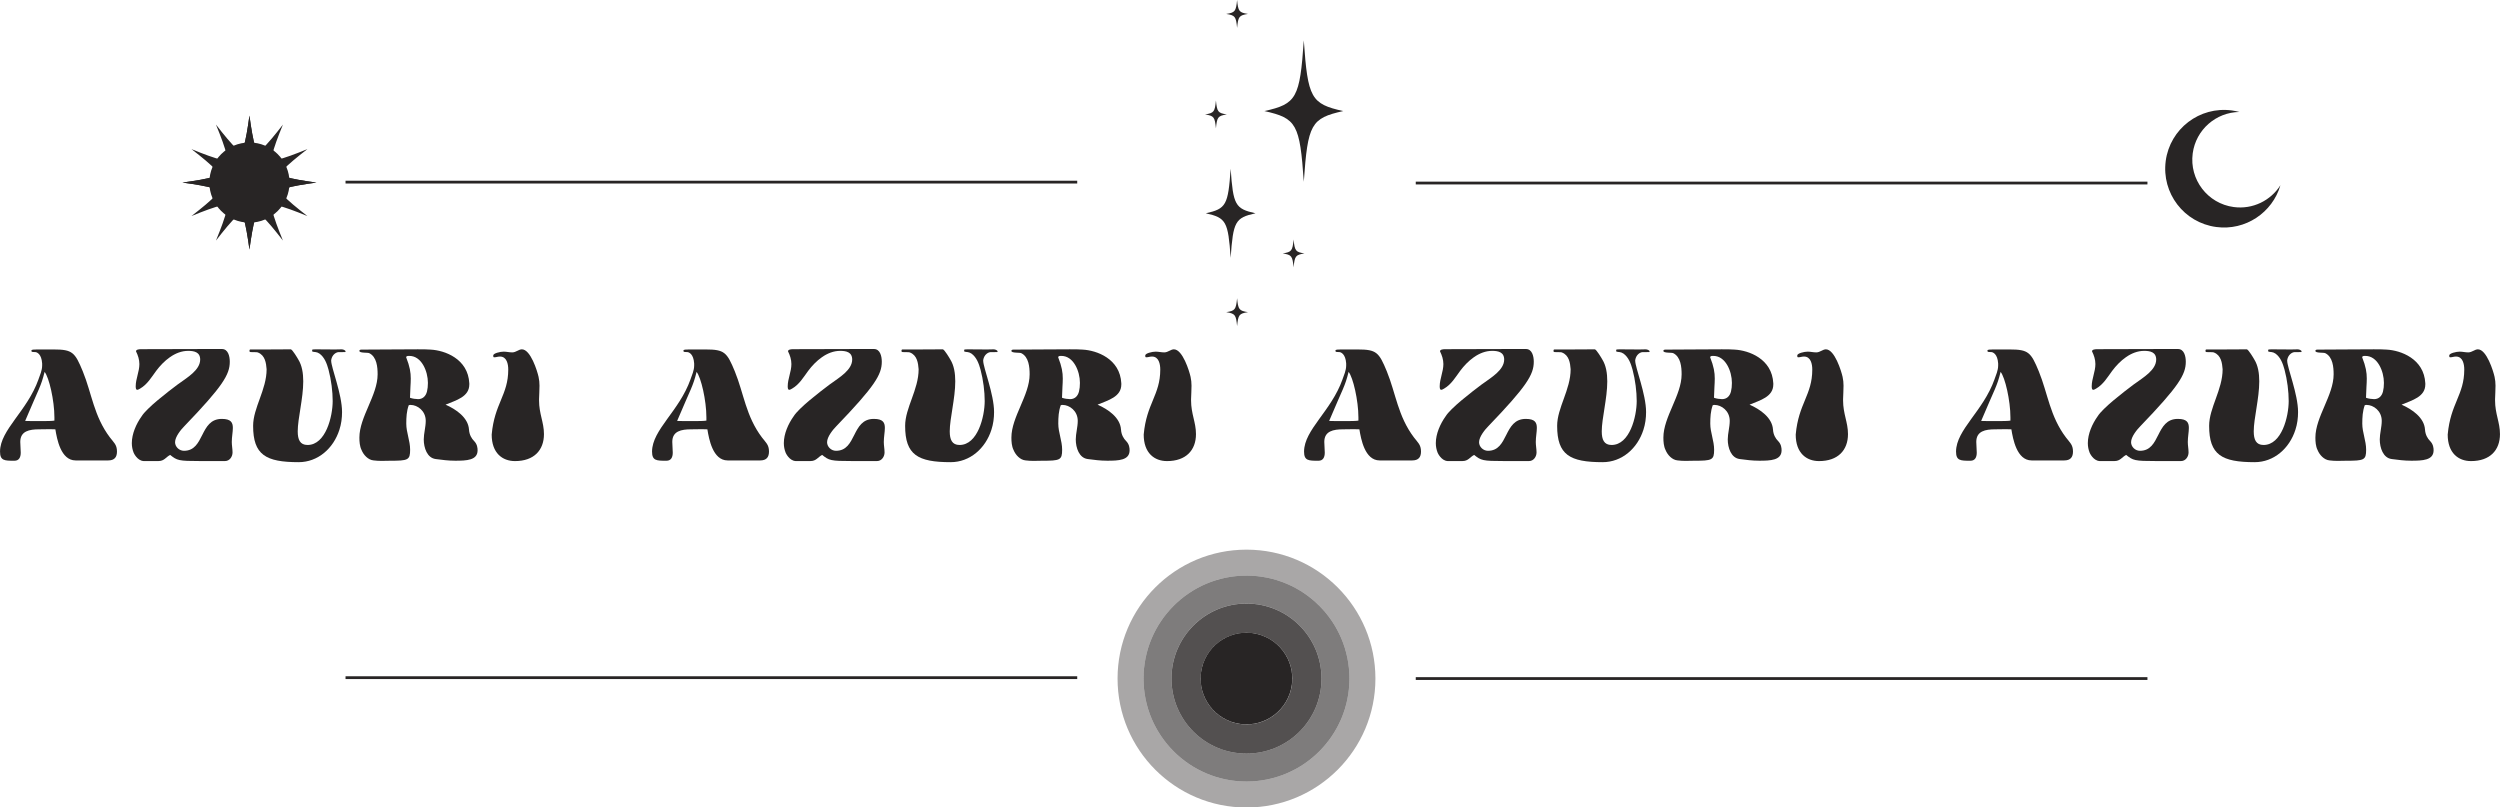 <?xml version="1.0" encoding="UTF-8"?><svg id="Layer_2" xmlns="http://www.w3.org/2000/svg" viewBox="0 0 896.8 289.66"><defs><style>.cls-1{opacity:.4;}.cls-1,.cls-2,.cls-3,.cls-4{fill:#282525;}.cls-2{opacity:.6;}.cls-3{opacity:.8;}</style></defs><g id="Layer_1-2"><path class="cls-4" d="M13.8,136.09c.55-1.59,1.32-3.19,1.32-5v-.71c-.22-3.41-1.87-4.01-2.36-4.07-.5-.06-1.1-.06-1.1-.06-.33-.05-.38-.17-.38-.5,0-.16.11-.27.55-.33.44-.06,2.04-.06,2.8-.06h4.62c6.76,0,7.64,1.04,10.45,7.86,3.24,7.92,3.96,16.06,9.73,23.7,1.37,1.81,2.53,2.58,2.53,5.06,0,1.98-.88,3.19-3.13,3.19h-11.71c-5.33,0-6.71-7.75-7.26-11.16-.71-.05-1.38-.05-1.98-.05-1.26,0-2.47.05-3.85.05-3.46,0-6.76.6-6.76,4.51,0,1.26.17,2.53.17,3.85,0,1.65-.61,2.91-2.26,2.91-3.57,0-5.17,0-5.17-3.3.06-7.86,9.73-14.46,13.8-25.9ZM14.3,151.05c2.14,0,4.29,0,5.22-.17v-1.15c0-6.05-1.92-14.35-3.52-16.33-1.32,5.33-1.92,5.61-6.98,17.6.94.05,3.13.05,5.28.05Z"/><path class="cls-4" d="M67.48,125.86c-4.73,0-8.8,3.63-11.44,7.15-1.71,2.31-3.19,4.89-5.77,6.38-.33.17-.71.44-1.04.44s-.55-.27-.55-1.21c0-2.75,1.32-5.28,1.32-8.03,0-1.59-.5-3.13-1.21-4.56,0-.6.88-.77,1.81-.77,7.15,0,14.3-.06,22.6-.06h6.43c2.14,0,2.8,2.47,2.8,4.56,0,4.62-2.53,8.8-16.28,23.1-1.16,1.16-3.35,3.79-3.35,5.77,0,1.65,1.48,3.08,3.19,3.08,7.53,0,5.5-11.44,13.58-11.44,3.3,0,3.96,1.32,3.96,3.24,0,1.43-.38,3.25-.38,5.06,0,1.26.27,2.47.27,3.74,0,1.49-1.04,3.08-2.69,3.08h-9.02c-7.7,0-8.19-.22-10.67-2.2-1.54.77-2.09,2.2-4.18,2.2h-5.39c-2.31-.17-3.52-2.97-3.52-2.97-.44-1.1-.66-2.25-.66-3.46,0-3.35,1.59-6.93,3.52-9.62,1.76-2.91,9.29-8.69,12.87-11.38l.71-.5c2.69-1.98,7.42-4.73,7.42-8.47,0-2.69-2.15-3.13-4.35-3.13Z"/><path class="cls-4" d="M90.8,152.75c0-6.43,4.84-12.98,4.84-20.29-.17-2.25-.55-5-3.08-6-.27-.11-.55-.16-2.58-.16-.38,0-.5-.22-.5-.39,0-.27.06-.55.33-.55,1.98,0,10.72,0,14.52-.05.6.11,2.42,3.19,2.69,3.68,1.32,2.14,1.76,4.89,1.76,7.81,0,6.16-1.98,13.31-1.98,17.93,0,2.97.82,4.89,3.52,4.89,6.54,0,9.02-10.23,9.02-15.78,0-3.3-.5-7.53-1.49-11.22-.6-2.2-1.43-4.46-3.24-5.77-1.04-.71-1.71-.5-2.53-.71-.11-.11-.11-.55-.11-.61,0-.17.44-.22,1.16-.22,1.59,0,4.56.05,7.09.05.77,0,1.43-.05,2.31-.05.66,0,1.43.38,1.43.77,0,.06,0,.11-.05.17s-.11.06-2.42.06c-.77,0-2.36.77-2.69,2.86v.22c0,2.47,3.9,11.99,3.9,18.42,0,2.14-.28,4.29-.94,6.32-2.14,6.76-7.75,11.66-14.63,11.66-11.82,0-16.33-2.64-16.33-13.03Z"/><path class="cls-4" d="M128.92,156.98c0-7.42,6.54-15.18,6.54-22.71,0-2.53-.28-6.27-3.02-7.59-.55-.28-3.58.05-3.52-.83,0-.38.38-.44.88-.44,6.27,0,12.59-.11,20.02-.11,1.87,0,3.25,0,4.67.11,5,.27,13.42,3.24,13.86,12.1v.39c0,4.45-4.67,5.66-8.52,7.26,3.85,1.7,8.14,4.67,8.41,8.96.11,1.87.99,3.24,1.76,4.01,1.21,1.21,1.32,2.53,1.32,3.46-.05,3.52-3.9,3.68-8.03,3.68-2.58,0-4.84-.33-6.6-.55-.11,0-.28-.05-.39-.05-3.08-.38-4.29-4.01-4.29-7.04,0-2.09.71-4.46.71-6.65,0-3.63-3.02-5.72-5.39-5.72-.22,0-.44,0-.71.11-.77,2.14-.88,4.34-.88,6.6,0,3.19,1.38,6.1,1.38,9.35,0,3.74-.71,3.96-7.26,3.96-.99,0-2.04.05-3.03.05-.88,0-1.87-.05-2.8-.17-1.98-.16-3.63-1.98-4.34-3.74-.66-1.32-.77-3.02-.77-4.45ZM149.98,143.18c1.59,0,2.75-.99,3.19-2.75.22-.88.33-1.92.33-3.08,0-4.23-2.31-9.68-6.65-9.68h-.22c-.38,0-.93.06-.93.5,1.32,3.35,1.65,5.44,1.65,7.64,0,1.87-.22,3.9-.28,6.87.77.33,2.2.5,2.92.5Z"/><path class="cls-4" d="M176.38,155.89c.99-11.16,5.94-14.19,5.94-23.32,0-1.92-.49-4.67-2.97-4.67-.83,0-1.32.27-2.04.27-.28,0-.38-.11-.38-.66,0-.77,2.47-1.37,3.74-1.37,1.04,0,2.03.27,3.08.27,1.37,0,2.31-1.1,3.46-1.1,3.13,0,5.55,7.86,5.99,9.9.22.99.33,2.09.33,3.13,0,1.54-.11,3.13-.16,4.84v.44c0,4.89,1.76,7.86,1.76,12.1,0,5.77-3.58,9.68-10.39,9.68-4.51,0-8.36-2.86-8.36-9.51Z"/><path class="cls-4" d="M247.69,136.09c.55-1.59,1.32-3.19,1.32-5v-.71c-.22-3.41-1.87-4.01-2.36-4.07-.5-.06-1.1-.06-1.1-.06-.33-.05-.38-.17-.38-.5,0-.16.11-.27.55-.33.44-.06,2.04-.06,2.8-.06h4.62c6.76,0,7.64,1.04,10.45,7.86,3.24,7.92,3.96,16.06,9.73,23.7,1.37,1.81,2.53,2.58,2.53,5.06,0,1.98-.88,3.19-3.13,3.19h-11.71c-5.33,0-6.71-7.75-7.26-11.16-.71-.05-1.38-.05-1.98-.05-1.26,0-2.47.05-3.85.05-3.46,0-6.76.6-6.76,4.51,0,1.26.17,2.53.17,3.85,0,1.65-.61,2.91-2.26,2.91-3.57,0-5.17,0-5.17-3.3.06-7.86,9.73-14.46,13.8-25.9ZM248.18,151.05c2.14,0,4.29,0,5.22-.17v-1.15c0-6.05-1.92-14.35-3.52-16.33-1.32,5.33-1.92,5.61-6.98,17.6.94.05,3.13.05,5.28.05Z"/><path class="cls-4" d="M301.37,125.86c-4.73,0-8.8,3.63-11.44,7.15-1.71,2.31-3.19,4.89-5.77,6.38-.33.17-.71.44-1.04.44s-.55-.27-.55-1.21c0-2.75,1.32-5.28,1.32-8.03,0-1.59-.5-3.13-1.21-4.56,0-.6.88-.77,1.81-.77,7.15,0,14.3-.06,22.6-.06h6.43c2.14,0,2.8,2.47,2.8,4.56,0,4.62-2.53,8.8-16.28,23.1-1.16,1.16-3.35,3.79-3.35,5.77,0,1.65,1.48,3.08,3.19,3.08,7.53,0,5.5-11.44,13.58-11.44,3.3,0,3.96,1.32,3.96,3.24,0,1.43-.38,3.25-.38,5.06,0,1.26.27,2.47.27,3.74,0,1.49-1.04,3.08-2.69,3.08h-9.02c-7.7,0-8.19-.22-10.67-2.2-1.54.77-2.09,2.2-4.18,2.2h-5.39c-2.31-.17-3.52-2.97-3.52-2.97-.44-1.1-.66-2.25-.66-3.46,0-3.35,1.59-6.93,3.52-9.62,1.76-2.91,9.29-8.69,12.87-11.38l.71-.5c2.69-1.98,7.42-4.73,7.42-8.47,0-2.69-2.15-3.13-4.35-3.13Z"/><path class="cls-4" d="M324.69,152.75c0-6.43,4.84-12.98,4.84-20.29-.17-2.25-.55-5-3.08-6-.27-.11-.55-.16-2.58-.16-.38,0-.5-.22-.5-.39,0-.27.06-.55.33-.55,1.98,0,10.72,0,14.52-.05.6.11,2.42,3.19,2.69,3.68,1.32,2.14,1.76,4.89,1.76,7.81,0,6.16-1.98,13.31-1.98,17.93,0,2.97.82,4.89,3.52,4.89,6.54,0,9.02-10.23,9.02-15.78,0-3.3-.5-7.53-1.49-11.22-.6-2.2-1.43-4.46-3.24-5.77-1.04-.71-1.71-.5-2.53-.71-.11-.11-.11-.55-.11-.61,0-.17.44-.22,1.16-.22,1.59,0,4.56.05,7.09.05.77,0,1.43-.05,2.31-.05.66,0,1.43.38,1.43.77,0,.06,0,.11-.05.17s-.11.06-2.42.06c-.77,0-2.36.77-2.69,2.86v.22c0,2.47,3.9,11.99,3.9,18.42,0,2.14-.28,4.29-.94,6.32-2.14,6.76-7.75,11.66-14.63,11.66-11.82,0-16.33-2.64-16.33-13.03Z"/><path class="cls-4" d="M362.81,156.98c0-7.42,6.54-15.18,6.54-22.71,0-2.53-.28-6.27-3.02-7.59-.55-.28-3.58.05-3.52-.83,0-.38.38-.44.88-.44,6.27,0,12.59-.11,20.02-.11,1.87,0,3.25,0,4.67.11,5,.27,13.42,3.24,13.86,12.1v.39c0,4.45-4.67,5.66-8.52,7.26,3.85,1.7,8.14,4.67,8.41,8.96.11,1.87.99,3.24,1.76,4.01,1.21,1.21,1.32,2.53,1.32,3.46-.05,3.52-3.9,3.68-8.03,3.68-2.58,0-4.84-.33-6.6-.55-.11,0-.28-.05-.39-.05-3.08-.38-4.29-4.01-4.29-7.04,0-2.09.71-4.46.71-6.65,0-3.63-3.02-5.72-5.39-5.72-.22,0-.44,0-.71.11-.77,2.14-.88,4.34-.88,6.6,0,3.19,1.38,6.1,1.38,9.35,0,3.74-.71,3.96-7.26,3.96-.99,0-2.04.05-3.03.05-.88,0-1.87-.05-2.8-.17-1.98-.16-3.63-1.98-4.34-3.74-.66-1.32-.77-3.02-.77-4.45ZM383.87,143.18c1.59,0,2.75-.99,3.19-2.75.22-.88.33-1.92.33-3.08,0-4.23-2.31-9.68-6.65-9.68h-.22c-.38,0-.93.06-.93.5,1.32,3.35,1.65,5.44,1.65,7.64,0,1.87-.22,3.9-.28,6.87.77.33,2.2.5,2.92.5Z"/><path class="cls-4" d="M410.27,155.89c.99-11.16,5.94-14.19,5.94-23.32,0-1.92-.49-4.67-2.97-4.67-.83,0-1.32.27-2.04.27-.28,0-.38-.11-.38-.66,0-.77,2.47-1.37,3.74-1.37,1.04,0,2.03.27,3.08.27,1.37,0,2.31-1.1,3.46-1.1,3.13,0,5.55,7.86,5.99,9.9.22.99.33,2.09.33,3.13,0,1.54-.11,3.13-.16,4.84v.44c0,4.89,1.76,7.86,1.76,12.1,0,5.77-3.58,9.68-10.39,9.68-4.51,0-8.36-2.86-8.36-9.51Z"/><path class="cls-4" d="M481.58,136.09c.55-1.59,1.32-3.19,1.32-5v-.71c-.22-3.41-1.87-4.01-2.36-4.07-.5-.06-1.1-.06-1.1-.06-.33-.05-.38-.17-.38-.5,0-.16.11-.27.55-.33.44-.06,2.04-.06,2.8-.06h4.62c6.76,0,7.64,1.04,10.45,7.86,3.24,7.92,3.96,16.06,9.73,23.7,1.37,1.81,2.53,2.58,2.53,5.06,0,1.98-.88,3.19-3.13,3.19h-11.71c-5.33,0-6.71-7.75-7.26-11.16-.71-.05-1.38-.05-1.98-.05-1.26,0-2.47.05-3.85.05-3.46,0-6.76.6-6.76,4.51,0,1.26.17,2.53.17,3.85,0,1.65-.61,2.91-2.26,2.91-3.57,0-5.17,0-5.17-3.3.06-7.86,9.73-14.46,13.8-25.9ZM482.07,151.05c2.14,0,4.29,0,5.22-.17v-1.15c0-6.05-1.92-14.35-3.52-16.33-1.32,5.33-1.92,5.61-6.98,17.6.94.05,3.13.05,5.28.05Z"/><path class="cls-4" d="M535.25,125.86c-4.73,0-8.8,3.63-11.44,7.15-1.71,2.31-3.19,4.89-5.77,6.38-.33.17-.71.44-1.04.44s-.55-.27-.55-1.21c0-2.75,1.32-5.28,1.32-8.03,0-1.59-.5-3.13-1.21-4.56,0-.6.88-.77,1.81-.77,7.15,0,14.3-.06,22.6-.06h6.43c2.14,0,2.8,2.47,2.8,4.56,0,4.62-2.53,8.8-16.28,23.1-1.16,1.16-3.35,3.79-3.35,5.77,0,1.65,1.48,3.08,3.19,3.08,7.53,0,5.5-11.44,13.58-11.44,3.3,0,3.96,1.32,3.96,3.24,0,1.43-.38,3.25-.38,5.06,0,1.26.27,2.47.27,3.74,0,1.49-1.04,3.08-2.69,3.08h-9.02c-7.7,0-8.19-.22-10.67-2.2-1.54.77-2.09,2.2-4.18,2.2h-5.39c-2.31-.17-3.52-2.97-3.52-2.97-.44-1.1-.66-2.25-.66-3.46,0-3.35,1.59-6.93,3.52-9.62,1.76-2.91,9.29-8.69,12.87-11.38l.71-.5c2.69-1.98,7.42-4.73,7.42-8.47,0-2.69-2.15-3.13-4.35-3.13Z"/><path class="cls-4" d="M558.58,152.75c0-6.43,4.84-12.98,4.84-20.29-.17-2.25-.55-5-3.08-6-.27-.11-.55-.16-2.58-.16-.38,0-.5-.22-.5-.39,0-.27.06-.55.33-.55,1.98,0,10.72,0,14.52-.05.6.11,2.42,3.19,2.69,3.68,1.32,2.14,1.76,4.89,1.76,7.81,0,6.16-1.98,13.31-1.98,17.93,0,2.97.82,4.89,3.52,4.89,6.54,0,9.02-10.23,9.02-15.78,0-3.3-.5-7.53-1.49-11.22-.6-2.2-1.43-4.46-3.24-5.77-1.04-.71-1.71-.5-2.53-.71-.11-.11-.11-.55-.11-.61,0-.17.44-.22,1.16-.22,1.59,0,4.56.05,7.09.05.77,0,1.43-.05,2.31-.05.66,0,1.43.38,1.43.77,0,.06,0,.11-.05.17s-.11.06-2.42.06c-.77,0-2.36.77-2.69,2.86v.22c0,2.47,3.9,11.99,3.9,18.42,0,2.14-.28,4.29-.94,6.32-2.14,6.76-7.75,11.66-14.63,11.66-11.82,0-16.33-2.64-16.33-13.03Z"/><path class="cls-4" d="M596.69,156.98c0-7.42,6.54-15.18,6.54-22.71,0-2.53-.28-6.27-3.02-7.59-.55-.28-3.58.05-3.52-.83,0-.38.38-.44.88-.44,6.27,0,12.59-.11,20.02-.11,1.87,0,3.25,0,4.67.11,5,.27,13.42,3.24,13.86,12.1v.39c0,4.45-4.67,5.66-8.52,7.26,3.85,1.7,8.14,4.67,8.41,8.96.11,1.87.99,3.24,1.76,4.01,1.21,1.21,1.32,2.53,1.32,3.46-.05,3.52-3.9,3.68-8.03,3.68-2.58,0-4.84-.33-6.6-.55-.11,0-.28-.05-.39-.05-3.08-.38-4.29-4.01-4.29-7.04,0-2.09.71-4.46.71-6.65,0-3.63-3.02-5.72-5.39-5.72-.22,0-.44,0-.71.11-.77,2.14-.88,4.34-.88,6.6,0,3.19,1.38,6.1,1.38,9.35,0,3.74-.71,3.96-7.26,3.96-.99,0-2.04.05-3.03.05-.88,0-1.87-.05-2.8-.17-1.98-.16-3.63-1.98-4.34-3.74-.66-1.32-.77-3.02-.77-4.45ZM617.75,143.18c1.59,0,2.75-.99,3.19-2.75.22-.88.33-1.92.33-3.08,0-4.23-2.31-9.68-6.65-9.68h-.22c-.38,0-.93.06-.93.5,1.32,3.35,1.65,5.44,1.65,7.64,0,1.87-.22,3.9-.28,6.87.77.33,2.2.5,2.92.5Z"/><path class="cls-4" d="M644.16,155.89c.99-11.16,5.94-14.19,5.94-23.32,0-1.92-.49-4.67-2.97-4.67-.83,0-1.32.27-2.04.27-.28,0-.38-.11-.38-.66,0-.77,2.47-1.37,3.74-1.37,1.04,0,2.03.27,3.08.27,1.37,0,2.31-1.1,3.46-1.1,3.13,0,5.55,7.86,5.99,9.9.22.99.33,2.09.33,3.13,0,1.54-.11,3.13-.16,4.84v.44c0,4.89,1.76,7.86,1.76,12.1,0,5.77-3.58,9.68-10.39,9.68-4.51,0-8.36-2.86-8.36-9.51Z"/><path class="cls-4" d="M715.46,136.09c.55-1.59,1.32-3.19,1.32-5v-.71c-.22-3.41-1.87-4.01-2.36-4.07-.5-.06-1.1-.06-1.1-.06-.33-.05-.38-.17-.38-.5,0-.16.11-.27.55-.33.44-.06,2.04-.06,2.8-.06h4.62c6.76,0,7.64,1.04,10.45,7.86,3.24,7.92,3.96,16.06,9.73,23.7,1.37,1.81,2.53,2.58,2.53,5.06,0,1.98-.88,3.19-3.13,3.19h-11.71c-5.33,0-6.71-7.75-7.26-11.16-.71-.05-1.38-.05-1.98-.05-1.26,0-2.47.05-3.85.05-3.46,0-6.76.6-6.76,4.51,0,1.26.17,2.53.17,3.85,0,1.65-.61,2.91-2.26,2.91-3.57,0-5.17,0-5.17-3.3.06-7.86,9.73-14.46,13.8-25.9ZM715.96,151.05c2.14,0,4.29,0,5.22-.17v-1.15c0-6.05-1.92-14.35-3.52-16.33-1.32,5.33-1.92,5.61-6.98,17.6.94.05,3.13.05,5.28.05Z"/><path class="cls-4" d="M769.14,125.86c-4.73,0-8.8,3.63-11.44,7.15-1.71,2.31-3.19,4.89-5.77,6.38-.33.17-.71.44-1.04.44s-.55-.27-.55-1.21c0-2.75,1.32-5.28,1.32-8.03,0-1.59-.5-3.13-1.21-4.56,0-.6.88-.77,1.81-.77,7.15,0,14.3-.06,22.6-.06h6.43c2.14,0,2.8,2.47,2.8,4.56,0,4.62-2.53,8.8-16.28,23.1-1.16,1.16-3.35,3.79-3.35,5.77,0,1.65,1.48,3.08,3.19,3.08,7.53,0,5.5-11.44,13.58-11.44,3.3,0,3.96,1.32,3.96,3.24,0,1.43-.38,3.25-.38,5.06,0,1.26.27,2.47.27,3.74,0,1.49-1.04,3.08-2.69,3.08h-9.02c-7.7,0-8.19-.22-10.67-2.2-1.54.77-2.09,2.2-4.18,2.2h-5.39c-2.31-.17-3.52-2.97-3.52-2.97-.44-1.1-.66-2.25-.66-3.46,0-3.35,1.59-6.93,3.52-9.62,1.76-2.91,9.29-8.69,12.87-11.38l.71-.5c2.69-1.98,7.42-4.73,7.42-8.47,0-2.69-2.15-3.13-4.35-3.13Z"/><path class="cls-4" d="M792.46,152.75c0-6.43,4.84-12.98,4.84-20.29-.17-2.25-.55-5-3.08-6-.27-.11-.55-.16-2.58-.16-.38,0-.5-.22-.5-.39,0-.27.06-.55.33-.55,1.98,0,10.72,0,14.52-.05.6.11,2.42,3.19,2.69,3.68,1.32,2.14,1.76,4.89,1.76,7.81,0,6.16-1.98,13.31-1.98,17.93,0,2.97.82,4.89,3.52,4.89,6.54,0,9.02-10.23,9.02-15.78,0-3.3-.5-7.53-1.49-11.22-.6-2.2-1.43-4.46-3.24-5.77-1.04-.71-1.71-.5-2.53-.71-.11-.11-.11-.55-.11-.61,0-.17.44-.22,1.16-.22,1.59,0,4.56.05,7.09.05.77,0,1.43-.05,2.31-.05.66,0,1.43.38,1.43.77,0,.06,0,.11-.05.17s-.11.06-2.42.06c-.77,0-2.36.77-2.69,2.86v.22c0,2.47,3.9,11.99,3.9,18.42,0,2.14-.28,4.29-.94,6.32-2.14,6.76-7.75,11.66-14.63,11.66-11.82,0-16.33-2.64-16.33-13.03Z"/><path class="cls-4" d="M830.58,156.98c0-7.42,6.54-15.18,6.54-22.71,0-2.53-.28-6.27-3.02-7.59-.55-.28-3.58.05-3.52-.83,0-.38.38-.44.88-.44,6.27,0,12.59-.11,20.02-.11,1.87,0,3.25,0,4.67.11,5,.27,13.42,3.24,13.86,12.1v.39c0,4.45-4.67,5.66-8.52,7.26,3.85,1.7,8.14,4.67,8.41,8.96.11,1.87.99,3.24,1.76,4.01,1.21,1.21,1.32,2.53,1.32,3.46-.05,3.52-3.9,3.68-8.03,3.68-2.58,0-4.84-.33-6.6-.55-.11,0-.28-.05-.39-.05-3.08-.38-4.29-4.01-4.29-7.04,0-2.09.71-4.46.71-6.65,0-3.63-3.02-5.72-5.39-5.72-.22,0-.44,0-.71.11-.77,2.14-.88,4.34-.88,6.6,0,3.19,1.38,6.1,1.38,9.35,0,3.74-.71,3.96-7.26,3.96-.99,0-2.04.05-3.03.05-.88,0-1.87-.05-2.8-.17-1.98-.16-3.63-1.98-4.34-3.74-.66-1.32-.77-3.02-.77-4.45ZM851.64,143.18c1.59,0,2.75-.99,3.19-2.75.22-.88.33-1.92.33-3.08,0-4.23-2.31-9.68-6.65-9.68h-.22c-.38,0-.93.06-.93.5,1.32,3.35,1.65,5.44,1.65,7.64,0,1.87-.22,3.9-.28,6.87.77.33,2.2.5,2.92.5Z"/><path class="cls-4" d="M878.04,155.89c.99-11.16,5.94-14.19,5.94-23.32,0-1.92-.49-4.67-2.97-4.67-.83,0-1.32.27-2.04.27-.28,0-.38-.11-.38-.66,0-.77,2.47-1.37,3.74-1.37,1.04,0,2.03.27,3.08.27,1.37,0,2.31-1.1,3.46-1.1,3.13,0,5.55,7.86,5.99,9.9.22.99.33,2.09.33,3.13,0,1.54-.11,3.13-.16,4.84v.44c0,4.89,1.76,7.86,1.76,12.1,0,5.77-3.58,9.68-10.39,9.68-4.51,0-8.36-2.86-8.36-9.51Z"/><path class="cls-4" d="M65.46,65.49c19.27-2.62,21.4-4.75,24.02-24.02,2.62,19.27,4.75,21.4,24.02,24.02-19.27,2.62-21.4,4.75-24.02,24.02-2.62-19.27-4.75-21.4-24.02-24.02Z"/><path class="cls-4" d="M65.46,65.49c19.27-2.62,21.4-4.75,24.02-24.02,2.62,19.27,4.75,21.4,24.02,24.02-19.27,2.62-21.4,4.75-24.02,24.02-2.62-19.27-4.75-21.4-24.02-24.02Z"/><path class="cls-4" d="M77.47,86.3c7.37-18,6.59-20.91-8.79-32.81,18,7.37,20.91,6.59,32.81-8.79-7.37,18-6.59,20.91,8.79,32.81-18-7.37-20.91-6.59-32.81,8.79Z"/><path class="cls-4" d="M68.68,77.5c15.38-11.91,16.16-14.81,8.79-32.81,11.91,15.38,14.81,16.16,32.81,8.79-15.38,11.91-16.16,14.81-8.79,32.81-11.91-15.38-14.81-16.16-32.81-8.79Z"/><circle class="cls-4" cx="89.48" cy="65.49" r="14.38"/><path class="cls-4" d="M776.89,57.74c-1.54,11.54,6.56,22.15,18.11,23.69,10.47,1.4,20.17-5.14,23.04-14.99-3.46,5.48-9.91,8.75-16.76,7.83-9.37-1.25-15.96-9.87-14.71-19.24,1.14-8.53,8.38-14.75,16.74-14.86-.88-.24-1.79-.42-2.73-.55-11.54-1.54-22.15,6.57-23.69,18.11Z"/><path class="cls-4" d="M481.84,39.84c-11.55-2.57-12.71-4.65-14.14-25.36-1.43,20.71-2.59,22.79-14.14,25.36,11.55,2.57,12.71,4.65,14.14,25.36,1.43-20.71,2.59-22.79,14.14-25.36Z"/><path class="cls-4" d="M450.37,76.51c-7.28-1.62-8.01-2.93-8.91-15.98-.9,13.05-1.63,14.36-8.91,15.98,7.28,1.62,8.01,2.93,8.91,15.98.9-13.05,1.63-14.36,8.91-15.98Z"/><path class="cls-4" d="M447.67,5c-3.19-.51-3.51-.92-3.9-5-.4,4.09-.72,4.5-3.9,5,3.19.51,3.51.92,3.9,5,.4-4.09.72-4.5,3.9-5Z"/><path class="cls-4" d="M447.67,111.98c-3.19-.51-3.51-.92-3.9-5-.4,4.09-.72,4.5-3.9,5,3.19.51,3.51.92,3.9,5,.4-4.09.72-4.5,3.9-5Z"/><path class="cls-4" d="M432.28,41.05c3.19-.51,3.51-.92,3.9-5,.4,4.09.72,4.5,3.9,5-3.19.51-3.51.92-3.9,5-.4-4.09-.72-4.5-3.9-5Z"/><path class="cls-4" d="M460.14,90.91c3.19-.51,3.51-.92,3.9-5,.4,4.09.72,4.5,3.9,5-3.19.51-3.51.92-3.9,5-.4-4.09-.72-4.5-3.9-5Z"/><path class="cls-1" d="M447.14,197.17c-25.54,0-46.25,20.7-46.25,46.25s20.7,46.25,46.25,46.25,46.25-20.7,46.25-46.25-20.7-46.25-46.25-46.25ZM447.14,280.35c-20.4,0-36.93-16.54-36.93-36.94s16.53-36.93,36.93-36.93,36.93,16.53,36.93,36.93-16.53,36.94-36.93,36.94Z"/><path class="cls-2" d="M447.14,206.48c-20.4,0-36.93,16.53-36.93,36.93s16.53,36.94,36.93,36.94,36.93-16.54,36.93-36.94-16.53-36.93-36.93-36.93ZM447.14,270.32c-14.86,0-26.91-12.04-26.91-26.91s12.04-26.91,26.91-26.91,26.91,12.04,26.91,26.91-12.04,26.91-26.91,26.91Z"/><path class="cls-3" d="M447.14,216.51c-14.86,0-26.91,12.04-26.91,26.91s12.04,26.91,26.91,26.91,26.91-12.04,26.91-26.91-12.04-26.91-26.91-26.91ZM447.14,259.86c-9.08,0-16.44-7.36-16.44-16.44s7.36-16.44,16.44-16.44,16.44,7.36,16.44,16.44-7.36,16.44-16.44,16.44Z"/><circle class="cls-4" cx="447.14" cy="243.41" r="16.44" transform="translate(107.51 622.67) rotate(-76.72)"/><rect class="cls-4" x="507.86" y="242.91" width="262.47" height="1"/><rect class="cls-4" x="123.95" y="242.59" width="262.47" height="1"/><rect class="cls-4" x="507.86" y="65.16" width="262.47" height="1"/><rect class="cls-4" x="123.95" y="64.83" width="262.47" height="1"/></g></svg>